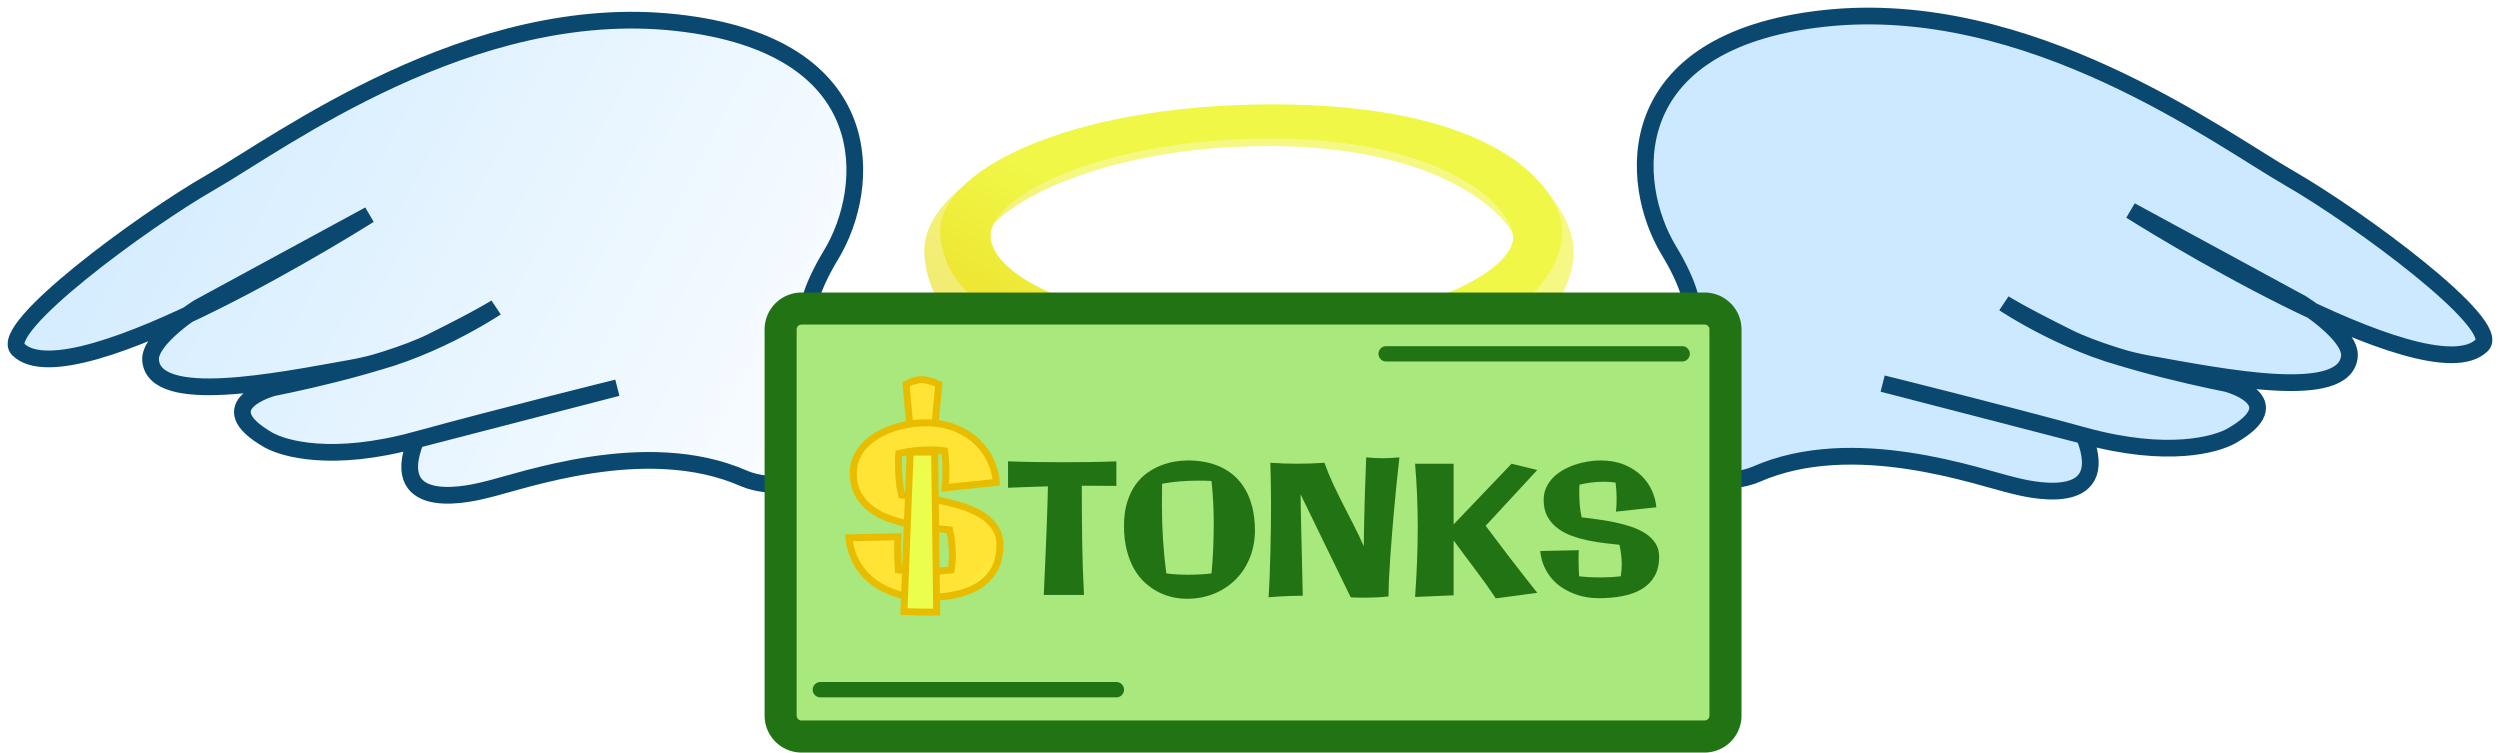 <?xml version="1.0" encoding="utf-8"?>
<svg width="1793.915px" height="540px" viewBox="0 0 1793.915 540" version="1.1" xmlns:xlink="http://www.w3.org/1999/xlink" xmlns="http://www.w3.org/2000/svg">
  <defs>
    <linearGradient gradientUnits="userSpaceOnUse" x1="385.513" y1="-92.654" x2="221.45" y2="239.118" id="gradient_1">
      <stop offset="0%" stop-color="#F0F747" />
      <stop offset="100%" stop-color="#E8BD00" />
    </linearGradient>
    <linearGradient gradientUnits="userSpaceOnUse" x1="369.397" y1="-82" x2="212.192" y2="211.623" id="gradient_2">
      <stop offset="0%" stop-color="#F0F747" />
      <stop offset="100%" stop-color="#E8BD00" />
    </linearGradient>
    <linearGradient gradientUnits="userSpaceOnUse" x1="0" y1="0" x2="648.457" y2="340.919" id="gradient_3">
      <stop offset="0%" stop-color="#FFFFFF" />
      <stop offset="100%" stop-color="#CCE9FF" />
    </linearGradient>
    <linearGradient gradientUnits="userSpaceOnUse" x1="648.46" y1="340.919" x2="0" y2="-2.9804118E-05" id="gradient_4">
      <stop offset="0%" stop-color="#FFFFFF" />
      <stop offset="100%" stop-color="#CCE9FF" />
    </linearGradient>
    <linearGradient gradientUnits="userSpaceOnUse" x1="23.5" y1="58" x2="-11.749" y2="-13.33" id="gradient_5">
      <stop offset="0%" stop-color="#FFE435" />
      <stop offset="100%" stop-color="#EBFE4D" />
    </linearGradient>
    <linearGradient gradientUnits="userSpaceOnUse" x1="0" y1="0" x2="108.362" y2="125.522" id="gradient_6">
      <stop offset="84.568%" stop-color="#FFE435" />
      <stop offset="100%" stop-color="#EBFE4D" />
    </linearGradient>
    <linearGradient gradientUnits="userSpaceOnUse" x1="0.207" y1="-0.995" x2="34.946" y2="143.425" id="gradient_7">
      <stop offset="0%" stop-color="#FFE435" />
      <stop offset="100%" stop-color="#EBFE4D" />
    </linearGradient>
    <filter filterUnits="userSpaceOnUse" color-interpolation-filters="sRGB" id="filter_1">
      <feFlood flood-opacity="0" result="BackgroundImageFix" />
      <feColorMatrix in="SourceAlpha" type="matrix" values="0 0 0 0 0 0 0 0 0 0 0 0 0 0 0 0 0 0 127 0" />
      <feOffset dx="0" dy="2" />
      <feGaussianBlur stdDeviation="2" />
      <feColorMatrix type="matrix" values="0 0 0 0 0.392 0 0 0 0 0.392 0 0 0 0 0.392 0 0 0 0.498 0" />
      <feBlend mode="normal" in2="BackgroundImageFix" result="effect0_dropShadow" />
      <feBlend mode="normal" in="SourceGraphic" in2="effect0_dropShadow" result="shape" />
      <feGaussianBlur stdDeviation="25" result="effect1_gaussianBlur" />
    </filter>
  </defs>
  <g id="logo-final" transform="translate(11.5 11.5)">
    <g id="logo-final">
      <path d="M1117.01 159.484C1109.85 121.335 1056.49 63.623 900.981 63.623C745.466 63.623 649.198 119.011 651.763 168.28C654.327 217.549 701.38 269.709 889.718 275.35C1078.06 280.991 1124.18 197.633 1117.01 159.484ZM899.207 91.315C775.937 91.315 690.219 136.765 689.521 169.627C688.822 202.488 760.782 243.897 884.052 243.897C1007.32 243.897 1084.53 197.935 1080.63 169.627C1076.73 141.318 1022.48 91.315 899.207 91.315Z" id="Ellipse-3-Difference" fill="url(#gradient_1)" fill-opacity="0.67" fill-rule="evenodd" stroke="none" filter="url(#filter_1)" />
      <path d="M1108.96 148.216C1102.09 114.453 1050.97 63.377 901.957 63.377C752.944 63.377 660.7 112.396 663.158 156C665.615 199.604 710.7 245.766 891.166 250.759C1071.63 255.751 1115.83 181.978 1108.96 148.216ZM900.258 87.885C782.141 87.885 700.007 128.109 699.337 157.192C698.668 186.274 767.619 222.922 885.737 222.922C1003.85 222.922 1077.83 182.245 1074.1 157.192C1070.36 132.138 1018.38 87.885 900.258 87.885Z" id="Ellipse-3-Difference" fill="url(#gradient_2)" fill-rule="evenodd" stroke="none" />
      <path d="M1122.46 315.233C1122.46 315.233 1212.31 344.754 1248.72 328.775C1318.78 298.02 1408.44 331.163 1434.09 337.069C1439.65 338.351 1506.06 356.481 1483.96 301.159C1483.96 301.159 1339.45 263.758 1339.45 263.758C1339.45 263.758 1423.93 284.683 1483.96 301.159C1543.98 317.634 1578.85 307.528 1589.95 301.159C1633.61 276.109 1586.45 263.756 1586.45 263.756C1586.45 263.756 1508.58 248.628 1472.46 230.655C1436.33 212.683 1426.45 206.156 1426.45 206.156C1426.45 206.156 1477.17 240.198 1530.46 249.656C1583.74 259.114 1671.34 276.993 1674.36 244.155C1675.8 228.483 1639.95 206.156 1639.95 206.156L1517.45 139.655C1517.45 139.655 1730.79 274.731 1769.45 236.155C1784.46 221.186 1680.28 144.422 1630.95 116.155C1581.61 87.888 1444.51 -14.588 1296.95 1.755C1149.38 18.098 1156.92 120.085 1185.95 168.155C1214.97 216.225 1205.2 237.305 1176.45 263.758C1147.69 290.21 1122.46 315.233 1122.46 315.233C1122.46 315.233 1122.46 315.233 1122.46 315.233Z" id="New-shape-2" fill="url(#gradient_3)" fill-rule="evenodd" stroke="#0B4870" stroke-width="12" />
      <path d="M648.46 318.214C648.46 318.214 558.606 347.735 522.201 331.756C452.135 301.001 362.474 334.144 336.827 340.05C331.262 341.332 264.86 359.462 286.961 304.14C286.961 304.14 431.465 266.739 431.465 266.739C431.465 266.739 346.987 287.663 286.961 304.14C226.934 320.615 192.065 310.509 180.965 304.14C137.305 279.09 184.465 266.737 184.465 266.737C184.465 266.737 262.335 251.608 298.461 233.636C334.587 215.664 344.462 209.136 344.462 209.136C344.462 209.136 293.742 243.179 240.46 252.636C187.178 262.095 99.577 279.974 96.557 247.136C95.116 231.463 130.965 209.136 130.965 209.136L253.466 142.636C253.466 142.636 40.127 277.711 1.464 239.136C-13.541 224.166 90.631 147.402 139.967 119.136C189.303 90.869 326.404 -11.608 473.97 4.735C621.535 21.078 613.996 123.065 584.97 171.136C555.944 219.206 565.718 240.286 594.471 266.739C623.224 293.191 648.46 318.214 648.46 318.214C648.46 318.214 648.46 318.214 648.46 318.214Z" id="New-shape-2" fill="url(#gradient_4)" fill-rule="evenodd" stroke="#0B4870" stroke-width="12" />
      <g id="Clean-logo" transform="translate(548.648 209.897)">
        <path d="M14.999 0L663.001 0Q663.369 0 663.737 0.018Q664.105 0.036 664.471 0.072Q664.838 0.108 665.202 0.162Q665.566 0.216 665.927 0.288Q666.288 0.36 666.645 0.45Q667.003 0.539 667.355 0.646Q667.707 0.753 668.054 0.877Q668.401 1.001 668.741 1.142Q669.081 1.283 669.414 1.44Q669.747 1.597 670.071 1.771Q670.396 1.945 670.712 2.134Q671.028 2.323 671.334 2.528Q671.64 2.732 671.936 2.952Q672.232 3.171 672.516 3.405Q672.801 3.638 673.074 3.885Q673.346 4.133 673.607 4.393Q673.867 4.653 674.115 4.926Q674.362 5.199 674.595 5.484Q674.829 5.768 675.048 6.064Q675.268 6.36 675.472 6.666Q675.677 6.972 675.866 7.288Q676.055 7.604 676.229 7.929Q676.402 8.253 676.56 8.586Q676.717 8.919 676.858 9.259Q676.999 9.599 677.123 9.946Q677.247 10.293 677.354 10.645Q677.461 10.997 677.55 11.354Q677.64 11.712 677.712 12.073Q677.784 12.434 677.838 12.798Q677.892 13.162 677.928 13.529Q677.964 13.895 677.982 14.263Q678 14.631 678 14.999L678 292.104Q678 292.472 677.982 292.84Q677.964 293.208 677.928 293.574Q677.892 293.94 677.838 294.305Q677.784 294.669 677.712 295.03Q677.64 295.391 677.55 295.748Q677.461 296.105 677.354 296.458Q677.247 296.81 677.123 297.157Q676.999 297.504 676.858 297.844Q676.717 298.184 676.56 298.517Q676.402 298.85 676.229 299.174Q676.055 299.499 675.866 299.815Q675.677 300.131 675.472 300.437Q675.268 300.743 675.048 301.039Q674.829 301.334 674.595 301.619Q674.362 301.904 674.115 302.176Q673.867 302.449 673.607 302.71Q673.346 302.97 673.074 303.217Q672.801 303.465 672.516 303.698Q672.232 303.932 671.936 304.151Q671.64 304.37 671.334 304.575Q671.028 304.78 670.712 304.969Q670.396 305.158 670.071 305.332Q669.747 305.505 669.414 305.663Q669.081 305.82 668.741 305.961Q668.401 306.102 668.054 306.226Q667.707 306.35 667.355 306.457Q667.003 306.564 666.645 306.653Q666.288 306.743 665.927 306.815Q665.566 306.886 665.202 306.94Q664.838 306.995 664.471 307.031Q664.105 307.067 663.737 307.085Q663.369 307.103 663.001 307.103L14.999 307.103Q14.631 307.103 14.263 307.085Q13.895 307.067 13.529 307.031Q13.162 306.995 12.798 306.94Q12.434 306.886 12.073 306.815Q11.712 306.743 11.354 306.653Q10.997 306.564 10.645 306.457Q10.293 306.35 9.946 306.226Q9.599 306.102 9.259 305.961Q8.919 305.82 8.586 305.663Q8.253 305.505 7.929 305.332Q7.604 305.158 7.288 304.969Q6.972 304.78 6.666 304.575Q6.36 304.37 6.064 304.151Q5.768 303.932 5.484 303.698Q5.199 303.465 4.926 303.217Q4.653 302.97 4.393 302.71Q4.133 302.449 3.885 302.177Q3.638 301.904 3.405 301.619Q3.171 301.334 2.952 301.039Q2.732 300.743 2.528 300.437Q2.323 300.131 2.134 299.815Q1.945 299.499 1.771 299.174Q1.597 298.85 1.44 298.517Q1.283 298.184 1.142 297.844Q1.001 297.504 0.877 297.157Q0.753 296.81 0.646 296.458Q0.539 296.105 0.45 295.748Q0.36 295.391 0.288 295.03Q0.216 294.669 0.162 294.305Q0.108 293.94 0.072 293.574Q0.036 293.208 0.018 292.84Q0 292.472 0 292.104L0 14.999Q0 14.631 0.018 14.263Q0.036 13.895 0.072 13.529Q0.108 13.162 0.162 12.798Q0.216 12.434 0.288 12.073Q0.36 11.712 0.45 11.354Q0.539 10.997 0.646 10.645Q0.753 10.293 0.877 9.946Q1.001 9.599 1.142 9.259Q1.283 8.919 1.44 8.586Q1.597 8.253 1.771 7.929Q1.945 7.604 2.134 7.288Q2.323 6.972 2.528 6.666Q2.732 6.36 2.952 6.064Q3.171 5.768 3.405 5.484Q3.638 5.199 3.885 4.926Q4.133 4.653 4.393 4.393Q4.653 4.133 4.926 3.885Q5.199 3.638 5.484 3.405Q5.768 3.171 6.064 2.952Q6.36 2.732 6.666 2.528Q6.972 2.323 7.288 2.134Q7.604 1.945 7.929 1.771Q8.253 1.597 8.586 1.44Q8.919 1.283 9.259 1.142Q9.599 1.001 9.946 0.877Q10.293 0.753 10.645 0.646Q10.997 0.539 11.354 0.45Q11.712 0.36 12.073 0.288Q12.434 0.216 12.798 0.162Q13.162 0.108 13.529 0.072Q13.895 0.036 14.263 0.018Q14.631 0 14.999 0L14.999 0Z" id="Rectangle-4" fill="#A9E87D" fill-rule="evenodd" stroke="#227314" stroke-width="23" />
        <path d="M90 54.355L95 109L110.5 85.5L113.5 54.355C113.5 54.355 106.344 51 101.094 51C95.844 51 90 54.355 90 54.355Z" id="New-shape" fill="url(#gradient_5)" fill-rule="evenodd" stroke="#E8BD00" stroke-width="5" />
        <g id="STONKS" transform="translate(49 82)">
          <path d="M581.4 96.102C581.4 101.602 580.311 106.244 578.132 110.03C575.954 113.816 572.929 116.883 569.058 119.231C565.188 121.579 560.587 123.271 555.257 124.308C549.927 125.344 544.132 125.862 537.871 125.862C535.036 125.862 532.096 125.598 529.051 125.069C526.005 124.54 523.001 123.694 520.04 122.531C517.079 121.368 514.245 119.897 511.537 118.121C508.83 116.344 506.408 114.197 504.272 111.68C502.136 109.163 500.338 106.276 498.878 103.019C497.419 99.761 496.478 96.081 496.055 91.978L523.721 91.407C523.636 92.591 523.594 93.797 523.594 95.024C523.594 96.25 523.594 97.519 523.594 98.831C523.594 102.511 523.721 106.276 523.974 110.126C526.47 110.422 528.966 110.633 531.462 110.76C533.958 110.887 536.454 110.951 538.949 110.951C541.445 110.951 543.92 110.887 546.374 110.76C548.827 110.633 551.323 110.422 553.861 110.126C554.073 108.687 554.242 107.281 554.369 105.906C554.496 104.531 554.559 103.125 554.559 101.686C554.559 99.36 554.411 97.012 554.115 94.643C553.819 92.274 553.438 89.905 552.973 87.536C550.012 87.198 546.606 86.817 542.757 86.394C538.907 85.971 534.962 85.347 530.923 84.522C526.883 83.697 522.927 82.597 519.057 81.222C515.186 79.847 511.728 78.028 508.682 75.765C505.636 73.502 503.183 70.721 501.321 67.421C499.46 64.122 498.529 60.124 498.529 55.428C498.529 52.171 499.132 49.21 500.338 46.545C501.543 43.88 503.172 41.5 505.224 39.406C507.275 37.312 509.666 35.483 512.394 33.918C515.123 32.352 517.999 31.062 521.024 30.047C524.048 29.032 527.126 28.27 530.256 27.762C533.387 27.255 536.411 27.001 539.33 27.001C545.718 27.001 551.344 27.995 556.209 29.983C561.074 31.972 565.167 34.563 568.487 37.757C571.808 40.95 574.378 44.557 576.197 48.575C578.016 52.594 579.073 56.613 579.37 60.632L550.371 63.741C550.583 62.133 550.72 60.515 550.784 58.887C550.847 57.258 550.879 55.64 550.879 54.032C550.879 50.352 550.625 46.63 550.117 42.865C548.679 42.653 547.251 42.505 545.834 42.42C544.417 42.336 542.989 42.294 541.551 42.294C535.84 42.294 530.066 42.992 524.228 44.387C524.144 45.445 524.101 46.481 524.101 47.497C524.101 48.512 524.101 49.506 524.101 50.479C524.101 53.44 524.218 56.349 524.45 59.204C524.683 62.059 525.138 64.925 525.815 67.802C529.326 68.267 533.133 68.764 537.236 69.293C541.34 69.822 545.453 70.52 549.578 71.387C553.703 72.254 557.679 73.333 561.507 74.623C565.336 75.913 568.72 77.521 571.66 79.446C574.6 81.37 576.958 83.697 578.735 86.426C580.512 89.154 581.4 92.38 581.4 96.102L581.4 96.102ZM464.201 125.989C459.759 119.263 454.915 112.452 449.67 105.557C444.424 98.662 439.179 91.618 433.933 84.427L433.933 123.768L406.268 124.974C406.86 116.682 407.325 108.37 407.664 100.036C408.002 91.703 408.171 83.242 408.171 74.655C408.171 59.511 407.537 44.408 406.268 29.349L433.933 29.349L433.933 72.878L475.496 29.349L493.961 33.854L456.904 73.893C462.868 81.888 468.146 88.868 472.735 94.833C477.325 100.798 481.207 105.811 484.379 109.872C488.06 114.61 491.253 118.649 493.961 121.991L464.201 125.989ZM395.036 24.78C393.598 37.471 392.329 49.908 391.229 62.091C390.764 67.294 390.298 72.688 389.833 78.272C389.368 83.856 388.945 89.376 388.564 94.833C388.183 100.29 387.866 105.567 387.612 110.665C387.358 115.762 387.231 120.405 387.231 124.593C384.059 124.931 381.066 125.164 378.253 125.291C375.44 125.418 372.595 125.481 369.718 125.481C368.238 125.481 366.693 125.46 365.086 125.418C363.478 125.376 361.808 125.312 360.073 125.228L324.095 51.304C324.137 54.223 324.19 57.501 324.253 61.139C324.317 64.777 324.391 68.574 324.476 72.529C324.56 76.484 324.655 80.514 324.761 84.617C324.867 88.72 324.962 92.676 325.047 96.483C325.216 105.451 325.427 114.652 325.681 124.085C323.101 124.085 320.436 124.128 317.686 124.212C315.317 124.297 312.684 124.413 309.786 124.561C306.888 124.709 304.001 124.931 301.125 125.228C301.421 120.997 301.674 116.207 301.886 110.855C302.097 105.504 302.277 99.878 302.425 93.977C302.573 88.075 302.69 82.079 302.774 75.987C302.859 69.896 302.901 63.995 302.901 58.284C302.901 52.361 302.848 46.841 302.743 41.722C302.637 36.604 302.521 32.247 302.394 28.651C305.82 28.905 309.099 29.084 312.229 29.19C315.359 29.296 318.49 29.349 321.62 29.349C324.793 29.349 327.976 29.296 331.17 29.19C334.364 29.084 337.716 28.905 341.227 28.651C343.131 34.023 345.246 39.184 347.573 44.134C349.899 49.083 352.3 53.98 354.775 58.823C357.249 63.667 359.735 68.532 362.231 73.418C364.726 78.303 367.138 83.348 369.464 88.551C369.464 85.759 369.496 82.713 369.559 79.414C369.623 76.114 369.697 72.709 369.782 69.198C369.866 65.687 369.951 62.154 370.035 58.601C370.12 55.048 370.226 51.621 370.353 48.322C370.564 40.623 370.839 32.775 371.178 24.78C373.504 24.992 375.566 25.15 377.364 25.256C379.162 25.362 380.949 25.415 382.726 25.415C384.503 25.415 386.343 25.362 388.247 25.256C390.15 25.15 392.413 24.992 395.036 24.78L395.036 24.78ZM191.921 45.276C188.79 45.276 185.628 45.255 182.434 45.212C179.24 45.17 175.994 45.149 172.694 45.149L167.11 45.149C167.11 58.178 167.195 71.228 167.364 84.3C167.533 97.371 167.977 110.443 168.697 123.514L139.825 123.514C140.248 113.954 140.671 104.478 141.094 95.087C141.263 91.111 141.433 86.944 141.602 82.587C141.771 78.23 141.94 73.893 142.109 69.579C142.279 65.264 142.416 61.065 142.522 56.983C142.628 52.901 142.723 49.104 142.807 45.593C137.943 45.72 133.152 45.868 128.435 46.037C123.718 46.206 118.97 46.397 114.19 46.608L114.19 27.636C120.873 27.889 127.504 28.059 134.082 28.143C140.661 28.228 147.291 28.27 153.975 28.27C160.405 28.27 166.772 28.228 173.075 28.143C179.378 28.059 185.66 27.889 191.921 27.636L191.921 45.276Z" id="TONKS" fill="#227314" fill-rule="evenodd" stroke="none" />
          <path d="M108.362 87.737C108.362 94.719 106.979 100.614 104.213 105.421C101.447 110.228 97.606 114.122 92.692 117.103C87.777 120.084 81.936 122.233 75.168 123.549C68.401 124.865 61.042 125.522 53.093 125.522C49.495 125.522 45.762 125.187 41.895 124.515C38.027 123.844 34.214 122.77 30.454 121.293C26.694 119.816 23.096 117.949 19.658 115.693C16.221 113.438 13.146 110.712 10.433 107.516C7.721 104.32 5.438 100.654 3.585 96.519C1.732 92.383 0.537 87.71 0 82.5L35.127 81.775C35.02 83.279 34.966 84.81 34.966 86.367C34.966 87.925 34.966 89.536 34.966 91.201C34.966 95.874 35.127 100.654 35.449 105.542C38.618 105.918 41.787 106.187 44.956 106.348C48.125 106.509 51.294 106.589 54.463 106.589C57.632 106.589 60.774 106.509 63.889 106.348C67.004 106.187 70.173 105.918 73.396 105.542C73.665 103.716 73.879 101.93 74.04 100.184C74.202 98.439 74.282 96.653 74.282 94.827C74.282 91.873 74.094 88.892 73.718 85.884C73.342 82.876 72.859 79.868 72.268 76.86C68.508 76.431 64.185 75.947 59.297 75.41C54.409 74.873 49.401 74.081 44.271 73.033C39.142 71.986 34.12 70.59 29.205 68.844C24.291 67.098 19.9 64.789 16.033 61.915C12.165 59.042 9.05 55.51 6.687 51.321C4.324 47.131 3.142 42.056 3.142 36.094C3.142 31.958 3.907 28.198 5.438 24.814C6.969 21.431 9.037 18.409 11.642 15.751C14.247 13.092 17.282 10.769 20.746 8.782C24.21 6.794 27.863 5.156 31.703 3.867C35.543 2.578 39.451 1.611 43.425 0.967C47.4 0.322 51.24 0 54.946 0C63.057 0 70.2 1.262 76.377 3.787C82.554 6.311 87.75 9.601 91.967 13.656C96.183 17.711 99.446 22.29 101.755 27.393C104.065 32.495 105.408 37.598 105.784 42.7L68.965 46.648C69.233 44.607 69.408 42.553 69.489 40.485C69.569 38.417 69.609 36.362 69.609 34.321C69.609 29.648 69.287 24.922 68.643 20.142C66.816 19.873 65.004 19.685 63.204 19.578C61.405 19.47 59.592 19.416 57.766 19.416C50.515 19.416 43.184 20.303 35.772 22.075C35.664 23.418 35.61 24.734 35.61 26.023C35.61 27.312 35.61 28.574 35.61 29.81C35.61 33.569 35.758 37.262 36.053 40.888C36.349 44.513 36.926 48.152 37.786 51.804C42.244 52.395 47.078 53.026 52.288 53.697C57.498 54.369 62.721 55.255 67.958 56.356C73.195 57.457 78.243 58.827 83.104 60.465C87.965 62.103 92.262 64.144 95.995 66.588C99.728 69.032 102.722 71.986 104.978 75.45C107.234 78.915 108.362 83.01 108.362 87.737L108.362 87.737Z" id="S" fill="url(#gradient_6)" fill-rule="evenodd" stroke="#E8BD00" stroke-width="5" />
        </g>
        <path d="M112.004 217.794L110.508 102.956L92.927 102.973L88.507 217.384C88.507 217.384 95.575 217.713 100.824 217.805C106.073 217.897 112.004 217.794 112.004 217.794Z" id="New-shape-2" fill="url(#gradient_7)" fill-rule="evenodd" stroke="#E8BD00" stroke-width="5" />
        <path d="M434.499 27L646.901 27Q647.036 27 647.171 27.007Q647.306 27.013 647.44 27.026Q647.574 27.04 647.708 27.059Q647.841 27.079 647.974 27.106Q648.106 27.132 648.237 27.165Q648.368 27.198 648.497 27.237Q648.626 27.276 648.753 27.321Q648.881 27.367 649.005 27.419Q649.13 27.47 649.252 27.528Q649.374 27.586 649.493 27.649Q649.612 27.713 649.728 27.782Q649.844 27.852 649.956 27.927Q650.068 28.002 650.177 28.082Q650.285 28.163 650.389 28.248Q650.494 28.334 650.594 28.424Q650.694 28.515 650.789 28.611Q650.885 28.706 650.976 28.806Q651.066 28.906 651.152 29.011Q651.237 29.115 651.318 29.223Q651.398 29.332 651.473 29.444Q651.548 29.556 651.618 29.672Q651.687 29.788 651.751 29.907Q651.814 30.026 651.872 30.148Q651.93 30.27 651.981 30.395Q652.033 30.519 652.079 30.646Q652.124 30.773 652.163 30.903Q652.202 31.032 652.235 31.163Q652.268 31.294 652.294 31.426Q652.321 31.559 652.341 31.692Q652.36 31.826 652.374 31.96Q652.387 32.094 652.393 32.229Q652.4 32.364 652.4 32.499L652.4 32.501Q652.4 32.636 652.393 32.771Q652.387 32.906 652.374 33.04Q652.36 33.174 652.341 33.308Q652.321 33.441 652.294 33.574Q652.268 33.706 652.235 33.837Q652.202 33.968 652.163 34.097Q652.124 34.227 652.078 34.354Q652.033 34.481 651.981 34.605Q651.93 34.73 651.872 34.852Q651.814 34.974 651.751 35.093Q651.687 35.212 651.618 35.328Q651.548 35.444 651.473 35.556Q651.398 35.668 651.318 35.777Q651.237 35.885 651.152 35.989Q651.066 36.094 650.975 36.194Q650.885 36.294 650.789 36.389Q650.694 36.485 650.594 36.575Q650.494 36.666 650.39 36.752Q650.285 36.837 650.177 36.918Q650.068 36.998 649.956 37.073Q649.844 37.148 649.728 37.218Q649.612 37.287 649.493 37.351Q649.374 37.414 649.252 37.472Q649.13 37.53 649.005 37.581Q648.881 37.633 648.753 37.678Q648.626 37.724 648.497 37.763Q648.368 37.802 648.237 37.835Q648.106 37.868 647.974 37.894Q647.841 37.921 647.708 37.941Q647.574 37.96 647.44 37.974Q647.306 37.987 647.171 37.993Q647.036 38 646.901 38L434.499 38Q434.364 38 434.229 37.993Q434.094 37.987 433.96 37.974Q433.826 37.96 433.692 37.941Q433.559 37.921 433.426 37.894Q433.294 37.868 433.163 37.835Q433.032 37.802 432.903 37.763Q432.773 37.724 432.646 37.678Q432.519 37.633 432.395 37.581Q432.27 37.53 432.148 37.472Q432.026 37.414 431.907 37.351Q431.788 37.287 431.672 37.218Q431.556 37.148 431.444 37.073Q431.332 36.998 431.223 36.918Q431.115 36.837 431.01 36.752Q430.906 36.666 430.806 36.575Q430.706 36.485 430.611 36.389Q430.515 36.294 430.424 36.194Q430.334 36.094 430.248 35.989Q430.163 35.885 430.082 35.777Q430.002 35.668 429.927 35.556Q429.852 35.444 429.782 35.328Q429.713 35.212 429.649 35.093Q429.586 34.974 429.528 34.852Q429.47 34.73 429.419 34.605Q429.367 34.481 429.321 34.354Q429.276 34.227 429.237 34.097Q429.198 33.968 429.165 33.837Q429.132 33.706 429.106 33.574Q429.079 33.441 429.059 33.308Q429.04 33.174 429.026 33.04Q429.013 32.906 429.007 32.771Q429 32.636 429 32.501L429 32.499Q429 32.364 429.007 32.229Q429.013 32.094 429.026 31.96Q429.04 31.826 429.059 31.692Q429.079 31.559 429.106 31.426Q429.132 31.294 429.165 31.163Q429.198 31.032 429.237 30.903Q429.276 30.773 429.321 30.646Q429.367 30.519 429.419 30.395Q429.47 30.27 429.528 30.148Q429.586 30.026 429.649 29.907Q429.713 29.788 429.782 29.672Q429.852 29.556 429.927 29.444Q430.002 29.332 430.082 29.223Q430.163 29.115 430.248 29.011Q430.334 28.906 430.424 28.806Q430.515 28.706 430.611 28.611Q430.706 28.515 430.806 28.424Q430.906 28.334 431.01 28.248Q431.115 28.163 431.223 28.082Q431.332 28.002 431.444 27.927Q431.556 27.852 431.672 27.782Q431.788 27.713 431.907 27.649Q432.026 27.586 432.148 27.528Q432.27 27.47 432.395 27.419Q432.519 27.367 432.646 27.321Q432.773 27.276 432.903 27.237Q433.032 27.198 433.163 27.165Q433.294 27.132 433.426 27.106Q433.559 27.079 433.692 27.059Q433.826 27.04 433.96 27.026Q434.094 27.013 434.229 27.007Q434.364 27 434.499 27Z" id="Rectangle-5" fill="#227314" fill-rule="evenodd" stroke="none" />
        <path d="M28.499 268L240.901 268Q241.036 268 241.171 268.007Q241.306 268.013 241.44 268.026Q241.574 268.04 241.708 268.06Q241.841 268.079 241.974 268.106Q242.106 268.132 242.237 268.165Q242.368 268.198 242.497 268.237Q242.626 268.276 242.754 268.321Q242.881 268.367 243.005 268.419Q243.13 268.47 243.252 268.528Q243.374 268.586 243.493 268.649Q243.612 268.713 243.728 268.782Q243.844 268.852 243.956 268.927Q244.068 269.002 244.177 269.082Q244.285 269.163 244.39 269.248Q244.494 269.334 244.594 269.424Q244.694 269.515 244.789 269.611Q244.885 269.706 244.975 269.806Q245.066 269.906 245.152 270.01Q245.237 270.115 245.318 270.223Q245.398 270.332 245.473 270.444Q245.548 270.556 245.618 270.672Q245.687 270.788 245.751 270.907Q245.814 271.026 245.872 271.148Q245.93 271.27 245.981 271.395Q246.033 271.519 246.079 271.646Q246.124 271.774 246.163 271.903Q246.202 272.032 246.235 272.163Q246.268 272.294 246.294 272.426Q246.321 272.559 246.34 272.692Q246.36 272.826 246.374 272.96Q246.387 273.094 246.393 273.229Q246.4 273.364 246.4 273.499L246.4 273.501Q246.4 273.636 246.393 273.771Q246.387 273.906 246.374 274.04Q246.36 274.174 246.34 274.308Q246.321 274.441 246.294 274.574Q246.268 274.706 246.235 274.837Q246.202 274.968 246.163 275.097Q246.124 275.226 246.079 275.354Q246.033 275.481 245.981 275.605Q245.93 275.73 245.872 275.852Q245.814 275.974 245.751 276.093Q245.687 276.212 245.618 276.328Q245.548 276.444 245.473 276.556Q245.398 276.668 245.318 276.777Q245.237 276.885 245.152 276.99Q245.066 277.094 244.975 277.194Q244.885 277.294 244.789 277.389Q244.694 277.485 244.594 277.576Q244.494 277.666 244.39 277.752Q244.285 277.837 244.177 277.918Q244.068 277.998 243.956 278.073Q243.844 278.148 243.728 278.218Q243.612 278.287 243.493 278.351Q243.374 278.414 243.252 278.472Q243.13 278.53 243.005 278.581Q242.881 278.633 242.754 278.678Q242.626 278.724 242.497 278.763Q242.368 278.802 242.237 278.835Q242.106 278.868 241.974 278.894Q241.841 278.921 241.708 278.94Q241.574 278.96 241.44 278.974Q241.306 278.987 241.171 278.993Q241.036 279 240.901 279L28.499 279Q28.364 279 28.229 278.993Q28.094 278.987 27.96 278.974Q27.826 278.96 27.692 278.94Q27.559 278.921 27.426 278.894Q27.294 278.868 27.163 278.835Q27.032 278.802 26.903 278.763Q26.773 278.724 26.646 278.678Q26.519 278.633 26.395 278.581Q26.27 278.53 26.148 278.472Q26.026 278.414 25.907 278.351Q25.788 278.287 25.672 278.218Q25.556 278.148 25.444 278.073Q25.332 277.998 25.223 277.918Q25.115 277.837 25.011 277.752Q24.906 277.666 24.806 277.575Q24.706 277.485 24.611 277.389Q24.515 277.294 24.424 277.194Q24.334 277.094 24.248 276.989Q24.163 276.885 24.082 276.777Q24.002 276.668 23.927 276.556Q23.852 276.444 23.782 276.328Q23.713 276.212 23.649 276.093Q23.586 275.974 23.528 275.852Q23.47 275.73 23.419 275.605Q23.367 275.481 23.321 275.354Q23.276 275.226 23.237 275.097Q23.198 274.968 23.165 274.837Q23.132 274.706 23.106 274.574Q23.079 274.441 23.059 274.308Q23.04 274.174 23.026 274.04Q23.013 273.906 23.007 273.771Q23 273.636 23 273.501L23 273.499Q23 273.364 23.007 273.229Q23.013 273.094 23.026 272.96Q23.04 272.826 23.059 272.692Q23.079 272.559 23.106 272.426Q23.132 272.294 23.165 272.163Q23.198 272.032 23.237 271.903Q23.276 271.774 23.321 271.646Q23.367 271.519 23.419 271.395Q23.47 271.27 23.528 271.148Q23.586 271.026 23.649 270.907Q23.713 270.788 23.782 270.672Q23.852 270.556 23.927 270.444Q24.002 270.332 24.082 270.223Q24.163 270.115 24.248 270.01Q24.334 269.906 24.424 269.806Q24.515 269.706 24.611 269.611Q24.706 269.515 24.806 269.424Q24.906 269.334 25.011 269.248Q25.115 269.163 25.223 269.082Q25.332 269.002 25.444 268.927Q25.556 268.852 25.672 268.782Q25.788 268.713 25.907 268.649Q26.026 268.586 26.148 268.528Q26.27 268.47 26.395 268.419Q26.519 268.367 26.646 268.321Q26.773 268.276 26.903 268.237Q27.032 268.198 27.163 268.165Q27.294 268.132 27.426 268.106Q27.559 268.079 27.692 268.06Q27.826 268.04 27.96 268.026Q28.094 268.013 28.229 268.007Q28.364 268 28.499 268Z" id="Rectangle-6" fill="#227314" fill-rule="evenodd" stroke="none" />
        <g id="Group-2" transform="translate(246.4 108.993)">
          <path d="M62.792 81.061C63.047 78.505 63.281 75.695 63.494 72.629C63.707 69.563 63.878 66.433 64.005 63.239C64.133 60.045 64.229 56.904 64.293 53.817C64.357 50.729 64.389 47.908 64.389 45.353C64.389 40.456 64.261 35.356 64.005 30.054C63.75 24.753 63.345 19.653 62.792 14.756C62.153 14.713 61.386 14.671 60.492 14.628C59.598 14.585 58.672 14.553 57.713 14.532C56.755 14.511 55.829 14.5 54.935 14.5C54.041 14.5 53.274 14.5 52.635 14.5C50.719 14.5 48.685 14.543 46.535 14.628C44.384 14.713 42.202 14.852 39.987 15.043C37.773 15.235 35.59 15.469 33.44 15.746C31.289 16.023 29.256 16.353 27.34 16.736C27.34 17.673 27.329 18.876 27.308 20.345C27.286 21.814 27.276 23.326 27.276 24.88C27.276 26.435 27.265 27.925 27.244 29.352C27.223 30.778 27.212 31.939 27.212 32.833C27.212 40.797 27.478 48.888 28.01 57.106C28.543 65.325 29.341 73.31 30.406 81.061C31.47 81.231 32.673 81.38 34.015 81.508C35.356 81.635 36.73 81.731 38.135 81.795C39.54 81.859 40.924 81.912 42.287 81.955C43.65 81.998 44.863 82.019 45.928 82.019C47.12 82.019 48.441 81.998 49.888 81.955C51.336 81.912 52.806 81.859 54.296 81.795C55.786 81.731 57.266 81.635 58.736 81.508C60.205 81.38 61.557 81.231 62.792 81.061L62.792 81.061ZM93.964 49.952C93.964 56.936 92.793 63.43 90.451 69.435C88.108 75.439 84.787 80.645 80.486 85.053C76.185 89.46 71.021 92.931 64.995 95.465C58.97 97.999 52.273 99.266 44.906 99.266C41.712 99.266 38.39 98.893 34.941 98.148C31.492 97.403 28.106 96.189 24.785 94.507C21.463 92.825 18.301 90.642 15.299 87.959C12.296 85.276 9.667 81.997 7.41 78.122C5.153 74.247 3.354 69.733 2.012 64.58C0.671 59.427 0 53.551 0 46.95C0 40.477 0.756 34.813 2.268 29.959C3.779 25.104 5.77 20.941 8.24 17.471C10.71 14 13.553 11.136 16.768 8.879C19.983 6.622 23.294 4.833 26.701 3.513C30.108 2.193 33.472 1.278 36.793 0.767C40.115 0.256 43.16 0 45.928 0C50.229 0 54.392 0.394 58.416 1.182C62.44 1.97 66.22 3.205 69.754 4.887C73.289 6.569 76.525 8.73 79.464 11.37C82.402 14.011 84.936 17.183 87.065 20.888C89.194 24.593 90.866 28.851 92.079 33.663C93.293 38.475 93.921 43.905 93.964 49.952L93.964 49.952Z" id="O" fill="#227314" stroke="none" />
        </g>
      </g>
    </g>
  </g>
</svg>